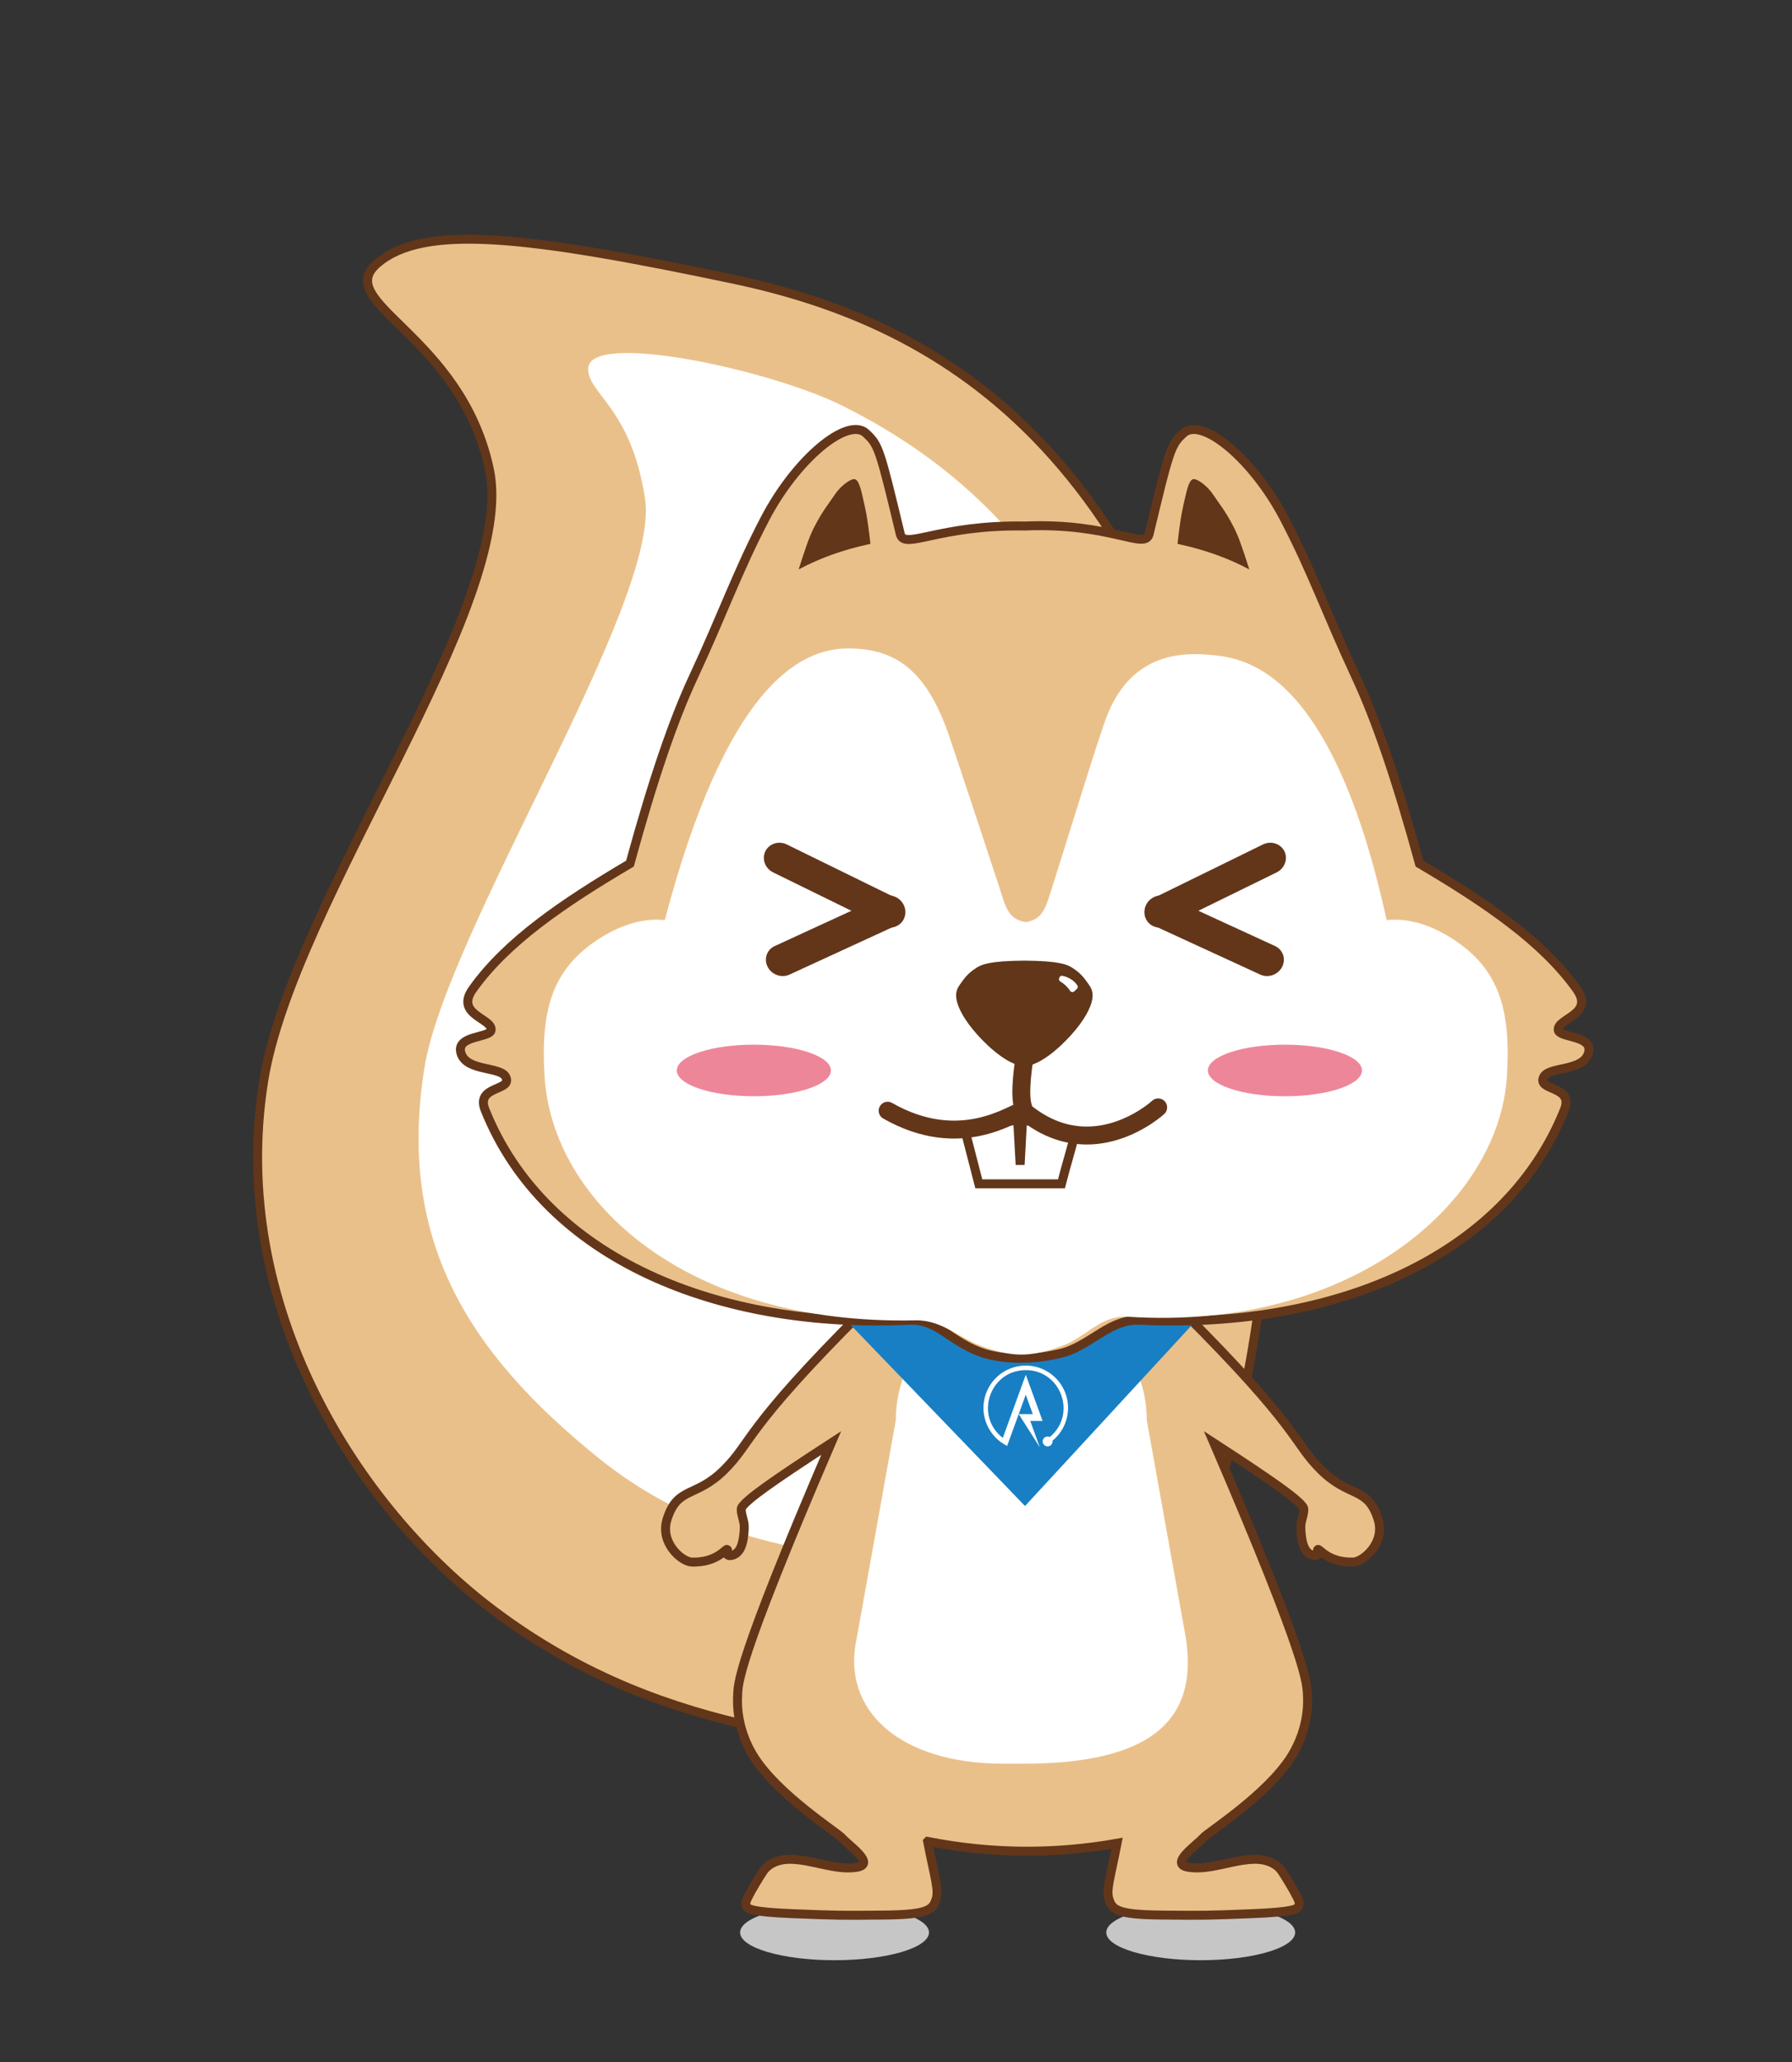 <?xml version="1.0" encoding="utf-8"?>
<!-- Generator: Adobe Illustrator 16.0.0, SVG Export Plug-In . SVG Version: 6.00 Build 0)  -->
<!DOCTYPE svg PUBLIC "-//W3C//DTD SVG 1.1//EN" "http://www.w3.org/Graphics/SVG/1.1/DTD/svg11.dtd">
<svg version="1.1" id="图层_1" xmlns="http://www.w3.org/2000/svg" xmlns:xlink="http://www.w3.org/1999/xlink" x="0px" y="0px"
	 width="200px" height="230px" viewBox="0 0 200 230" enable-background="new 0 0 200 230" xml:space="preserve">
<rect x="0" y="0" width="200" height="230" fill="#333333" stroke="none"/>
<ellipse fill="#C7C6C6" cx="134.007" cy="215.552" rx="10.54" ry="3.095"/>
<ellipse fill="#C7C6C6" cx="93.142" cy="215.552" rx="10.54" ry="3.095"/>
<g>
	<path fill="#EAC08A" stroke="#613619" stroke-miterlimit="10" d="M130.997,177.091c11.273-18.552,12.206-54.837,10.065-67.932
		c-9.256-56.612-33.614-72.635-59.259-78.026c-22.999-4.835-34.478-6.186-39.665-1.781s9.246,7.919,12.473,22.97
		c3.228,15.051-22.026,48.217-25.201,68.359c-3.926,24.902,10.356,47.534,25.899,59.121c20.007,14.914,39.399,13.371,53.843,17.865
		C109.152,197.668,119.725,195.643,130.997,177.091z"/>
	<path fill="#FFFFFF" d="M124.196,156.538c8.543-14.06,9.256-41.558,7.628-51.481c-5.828-35.521-20.497-51.173-37.826-59.809
		c-8.045-4.01-28.354-8.407-28.354-4.102c0,2.831,4.826,4.356,6.351,14.516c1.73,11.536-22.233,48.255-24.64,63.52
		c-2.974,18.871,4.572,31.48,19.485,43.476c14.736,11.853,29.859,10.133,40.805,13.538
		C107.645,176.195,115.653,170.598,124.196,156.538z"/>
</g>
<path fill="#EAC08A" stroke="#63361A" stroke-miterlimit="10" d="M77.203,174.236c2.82,0.091,3.793-1.531,3.953-1.408
	c0.16,0.124-0.143,0.453,0.049,0.613c0.19,0.16,0.662,0.063,1-0.205c0.339-0.269,0.691-0.826,0.813-2.114
	c0.071-0.751,0.079-1.044-0.085-1.654c-0.108-0.405-0.312-1.103-0.137-1.354c0.643-0.925,3.159-2.735,9.972-7.159
	c-10.717,24.904-10.38,26.873-10.447,28.24c-0.123,2.455,0.621,4.826,1.772,6.685c2.66,4.296,9.333,8.509,9.844,9.093
	c0.778,0.889,3.937,2.979,1.614,3.32c-2.322,0.34-4.743-0.818-7.188-0.9c-1.61-0.055-2.679,0.573-3.191,1.344
	c-0.514,0.77-1.283,2.065-1.646,2.779c-0.363,0.715-0.322,0.844-0.213,1.104c0.109,0.26,0.285,0.647,5.288,0.842
	s5.011,0.194,10.073,0.149c5.061-0.045,5.443-0.647,5.814-1.817c0.316-0.998-0.183-2.416-0.959-6.394l0.004-0.004
	c7.045,1.383,14.093,1.449,21.14,0.205c-0.752,3.814-1.229,5.213-0.919,6.192c0.369,1.17,0.753,1.772,5.814,1.817
	c5.063,0.045,5.07,0.045,10.073-0.149s5.179-0.582,5.288-0.842c0.109-0.259,0.151-0.39-0.212-1.104
	c-0.364-0.714-1.135-2.01-1.647-2.779c-0.513-0.771-1.581-1.398-3.191-1.344c-2.444,0.082-4.865,1.241-7.188,0.9
	s0.836-2.432,1.614-3.32c0.511-0.584,7.184-4.796,9.844-9.093c1.15-1.858,1.896-4.229,1.773-6.685
	c-0.067-1.366,0.27-3.336-10.448-28.24c6.813,4.424,9.33,6.234,9.972,7.159c0.174,0.25-0.027,0.948-0.137,1.354
	c-0.163,0.61-0.155,0.903-0.085,1.654c0.121,1.287,0.474,1.845,0.813,2.114c0.339,0.269,0.81,0.365,1,0.205
	c0.191-0.16-0.111-0.49,0.049-0.613s1.135,1.499,3.953,1.408c1.119-0.036,3.593-2.137,2.762-4.774
	c-1.163-3.692-3.179-2.345-6.358-5.491c-3.179-3.146-2.128-4.39-15.488-17.719c-0.424-0.423-0.856-0.854-1.284-1.285l-14.896-0.85
	v-0.188l-1.651,0.094l-1.649-0.094v0.188l-14.896,0.85c-0.428,0.432-0.86,0.862-1.285,1.285
	c-13.359,13.33-12.309,14.573-15.487,17.719c-3.181,3.146-5.194,1.799-6.358,5.491C73.615,172.1,76.087,174.2,77.203,174.236z"/>
<path fill="#FFFFFF" d="M99.978,158.412c0-7.735,6.27-14.005,14.005-14.005l0,0c7.735,0,14.005,6.27,14.005,14.005l4.365,24.313
	c1.182,7.775-2.092,14.075-18.37,14.004h-2.001c-11.549,0-18.142-5.957-16.368-14.004L99.978,158.412z"/>
<polygon fill="#187FC4" points="119.045,123.289 110.31,123.289 92.066,144.802 114.4,167.986 135.626,144.984 "/>
<path fill="#EAC08A" stroke="#63361A" stroke-miterlimit="10" d="M51.474,117.549c0.683,1.979,4.396,1.385,4.979,2.592
	c0.764,1.584-3.41,0.922-2.319,3.649c6.675,16.687,26.146,24.474,47.334,23.474c3.321-0.158,4.591,2.551,8.557,3.75
	c2.096,0.596,5.335,0.774,8.813-0.181c3.16-1.033,5.101-3.728,8.423-3.569c21.188,1,40.659-6.787,47.334-23.474
	c1.091-2.728-3.083-2.065-2.319-3.649c0.583-1.207,4.297-0.613,4.979-2.592c0.728-2.112-3.24-1.738-3.343-2.66
	c-0.146-1.316,4.093-1.705,2.046-4.57c-3.777-5.289-10.024-9.556-17.538-13.99c-2.608-9.526-4.883-16.092-7.057-20.759
	c-3.34-7.168-4.895-11.734-8.023-17.727c-3.484-6.673-9.229-11.407-11.26-9.521c-1.405,1.305-1.533,1.673-3.829,11.239
	c-0.443,1.847-4.241-1.282-13.852-0.888c-9.737-0.166-13.48,2.735-13.924,0.888c-2.296-9.566-2.423-9.934-3.829-11.239
	c-2.031-1.886-7.775,2.848-11.259,9.521c-3.129,5.993-4.685,10.559-8.024,17.727c-2.174,4.666-4.447,11.233-7.056,20.759
	c-7.515,4.434-13.761,8.701-17.539,13.99c-2.046,2.865,2.192,3.254,2.046,4.57C54.713,115.811,50.744,115.437,51.474,117.549z"/>
<path fill="#613619" d="M131.416,60.662c3.116,0.671,5.707,1.619,8.015,2.853c-0.672-2.094-1.139-3.569-1.771-4.785
	c-0.964-1.85-1.519-2.435-2.236-3.52c-0.719-1.085-1.759-1.744-2.14-1.768c-0.381-0.023-0.646,0.385-1.017,2.062
	C131.994,56.733,131.805,57.287,131.416,60.662z"/>
<path fill="#613619" d="M97.148,60.662c-3.115,0.671-5.707,1.619-8.014,2.853c0.672-2.094,1.138-3.569,1.771-4.785
	c0.963-1.85,1.519-2.435,2.236-3.52c0.719-1.085,1.758-1.744,2.139-1.768c0.381-0.023,0.646,0.385,1.018,2.062
	C96.57,56.733,96.761,57.287,97.148,60.662z"/>
<g>
	<path fill="#FFFFFF" d="M60.777,120.07c0.862,14.033,15.928,27.757,41.406,27.205c2.994-0.064,4.891,2.05,7.765,3.021
		c3.055,1.012,4.828,1.148,8.395-0.102c2.874-0.971,4.474-3.522,7.501-3.324c25.03,1.637,41.474-12.766,42.337-26.799
		c0.472-7.667-0.909-12.367-6.786-15.789c-3.69-2.148-6.396-1.656-6.632-1.649c-6.361-28.94-16.455-29.349-20.18-29.622
		c-3.788-0.278-8.544,0.545-11.045,6.848c-0.928,2.34-5.175,16.249-6.002,18.773c-0.805,2.459-1.013,3.894-3.057,4.227
		c-2.044-0.333-2.252-1.769-3.057-4.227c-0.827-2.525-4.72-14.317-5.547-16.695c-2.488-7.153-5.898-9.608-11.218-9.608
		c-5.523,0-13.647,4.427-20.461,30.304c-0.236-0.007-2.942-0.499-6.633,1.649C61.688,107.705,60.307,112.405,60.777,120.07z"/>
</g>
<ellipse fill="#EE869A" cx="143.407" cy="119.402" rx="8.599" ry="2.878"/>
<ellipse fill="#EE869A" cx="84.134" cy="119.402" rx="8.599" ry="2.878"/>
<path fill="none" stroke="#63361A" stroke-width="2" stroke-linecap="round" stroke-linejoin="round" stroke-miterlimit="10" d="
	M114.194,123.523c-0.535-1.513,0.132-5.412,0.132-5.412"/>
<g>
	<path fill="#613619" d="M119.678,107.952c0.577,0.363,0.904,0.683,1.147,0.955c0.243,0.272,0.401,0.498,0.652,0.852
		c0.251,0.354,0.595,0.838,0.419,1.759s-0.872,2.28-2.322,3.897s-3.652,3.491-5.248,3.491s-3.798-1.874-5.248-3.491
		c-1.449-1.617-2.146-2.976-2.321-3.897c-0.177-0.921,0.168-1.405,0.419-1.759c0.251-0.354,0.408-0.58,0.651-0.852
		c0.243-0.272,0.571-0.592,1.148-0.955c0.577-0.363,1.403-0.771,5.351-0.802C118.274,107.181,119.102,107.589,119.678,107.952z"/>
	<path fill="#FFFFFF" d="M119.894,110.58c-0.138,0.129-0.356,0.102-0.459-0.056c-0.098-0.151-0.235-0.334-0.405-0.505
		c-0.26-0.261-0.52-0.436-0.697-0.539c-0.128-0.075-0.18-0.23-0.127-0.368l0.032-0.082c0.053-0.135,0.192-0.216,0.335-0.189
		c0.255,0.048,0.676,0.174,1.13,0.504c0.253,0.184,0.43,0.409,0.536,0.572c0.081,0.123,0.061,0.285-0.048,0.386L119.894,110.58z"/>
</g>
<path fill="none" stroke="#613619" stroke-miterlimit="10" d="M107.666,125.941c0.599,2.318,0.978,3.785,1.575,6.104
	c3.075,0,6.149,0,9.225,0c0.599-2.318,0.976-3.458,1.573-5.775c-2.046-0.057-3.869-1.265-5.917-1.267
	c-0.089,1.638-0.179,3.274-0.268,4.911c-0.09-1.637-0.18-3.273-0.269-4.911C111.539,125.005,109.713,125.886,107.666,125.941z"/>
<path fill="none" stroke="#63361A" stroke-width="2" stroke-linecap="round" stroke-linejoin="round" stroke-miterlimit="10" d="
	M99.068,123.893c8.122,4.631,13.935,0.217,15.126-0.024c7.7,6.479,15.066-0.347,15.066-0.347"/>
<g>
	<g>
		<g>
			<path fill="#FFFFFF" d="M115.267,157.732c-0.262-0.719-0.524-1.439-0.786-2.159c-0.692,1.901-1.385,3.805-2.077,5.707
				c-1.882-0.923-2.931-2.976-2.575-5.04c0.356-2.065,2.031-3.649,4.113-3.889c2.082-0.238,4.073,0.924,4.888,2.854
				s0.26,4.168-1.364,5.493c0.087,0.568-0.648,0.874-0.989,0.408c-0.34-0.465,0.171-1.073,0.688-0.819
				c3.073-2.54,1.227-7.531-2.76-7.458c-3.984,0.072-5.648,5.129-2.484,7.554c0.854-2.347,1.709-4.694,2.563-7.041
				c0.625,1.718,1.25,3.435,1.875,5.152c-0.46,0-0.919,0-1.378,0c0.358,0.983,0.716,1.968,1.074,2.952
				c-0.786-1.238-1.572-2.478-2.358-3.715C114.219,157.732,114.742,157.732,115.267,157.732z"/>
		</g>
	</g>
</g>
<g>
	<path fill="#63361A" d="M127.903,102.52c-0.421-0.861-0.029-1.919,0.876-2.362l12.166-5.961c0.905-0.444,1.981-0.105,2.403,0.756
		l0,0c0.422,0.861,0.029,1.918-0.876,2.362l-12.166,5.961C129.401,103.72,128.325,103.381,127.903,102.52L127.903,102.52z"/>
	<path fill="#63361A" d="M143.089,107.857c0.457-0.878,0.107-1.921-0.781-2.33l-11.936-5.49c-0.889-0.408-1.979-0.027-2.436,0.851
		l0,0c-0.457,0.878-0.107,1.921,0.781,2.33l11.935,5.49C141.541,109.116,142.632,108.735,143.089,107.857L143.089,107.857z"/>
</g>
<g>
	<path fill="#63361A" d="M100.865,102.52c0.422-0.861,0.029-1.919-0.877-2.362l-12.166-5.961c-0.904-0.444-1.98-0.105-2.402,0.756
		l0,0c-0.422,0.861-0.029,1.918,0.876,2.362l12.166,5.961C99.367,103.72,100.443,103.381,100.865,102.52L100.865,102.52z"/>
	<path fill="#63361A" d="M85.68,107.857c-0.457-0.878-0.107-1.921,0.781-2.33l11.935-5.49c0.89-0.408,1.979-0.027,2.437,0.851l0,0
		c0.457,0.878,0.106,1.921-0.781,2.33l-11.936,5.49C87.227,109.116,86.137,108.735,85.68,107.857L85.68,107.857z"/>
</g>
</svg>
